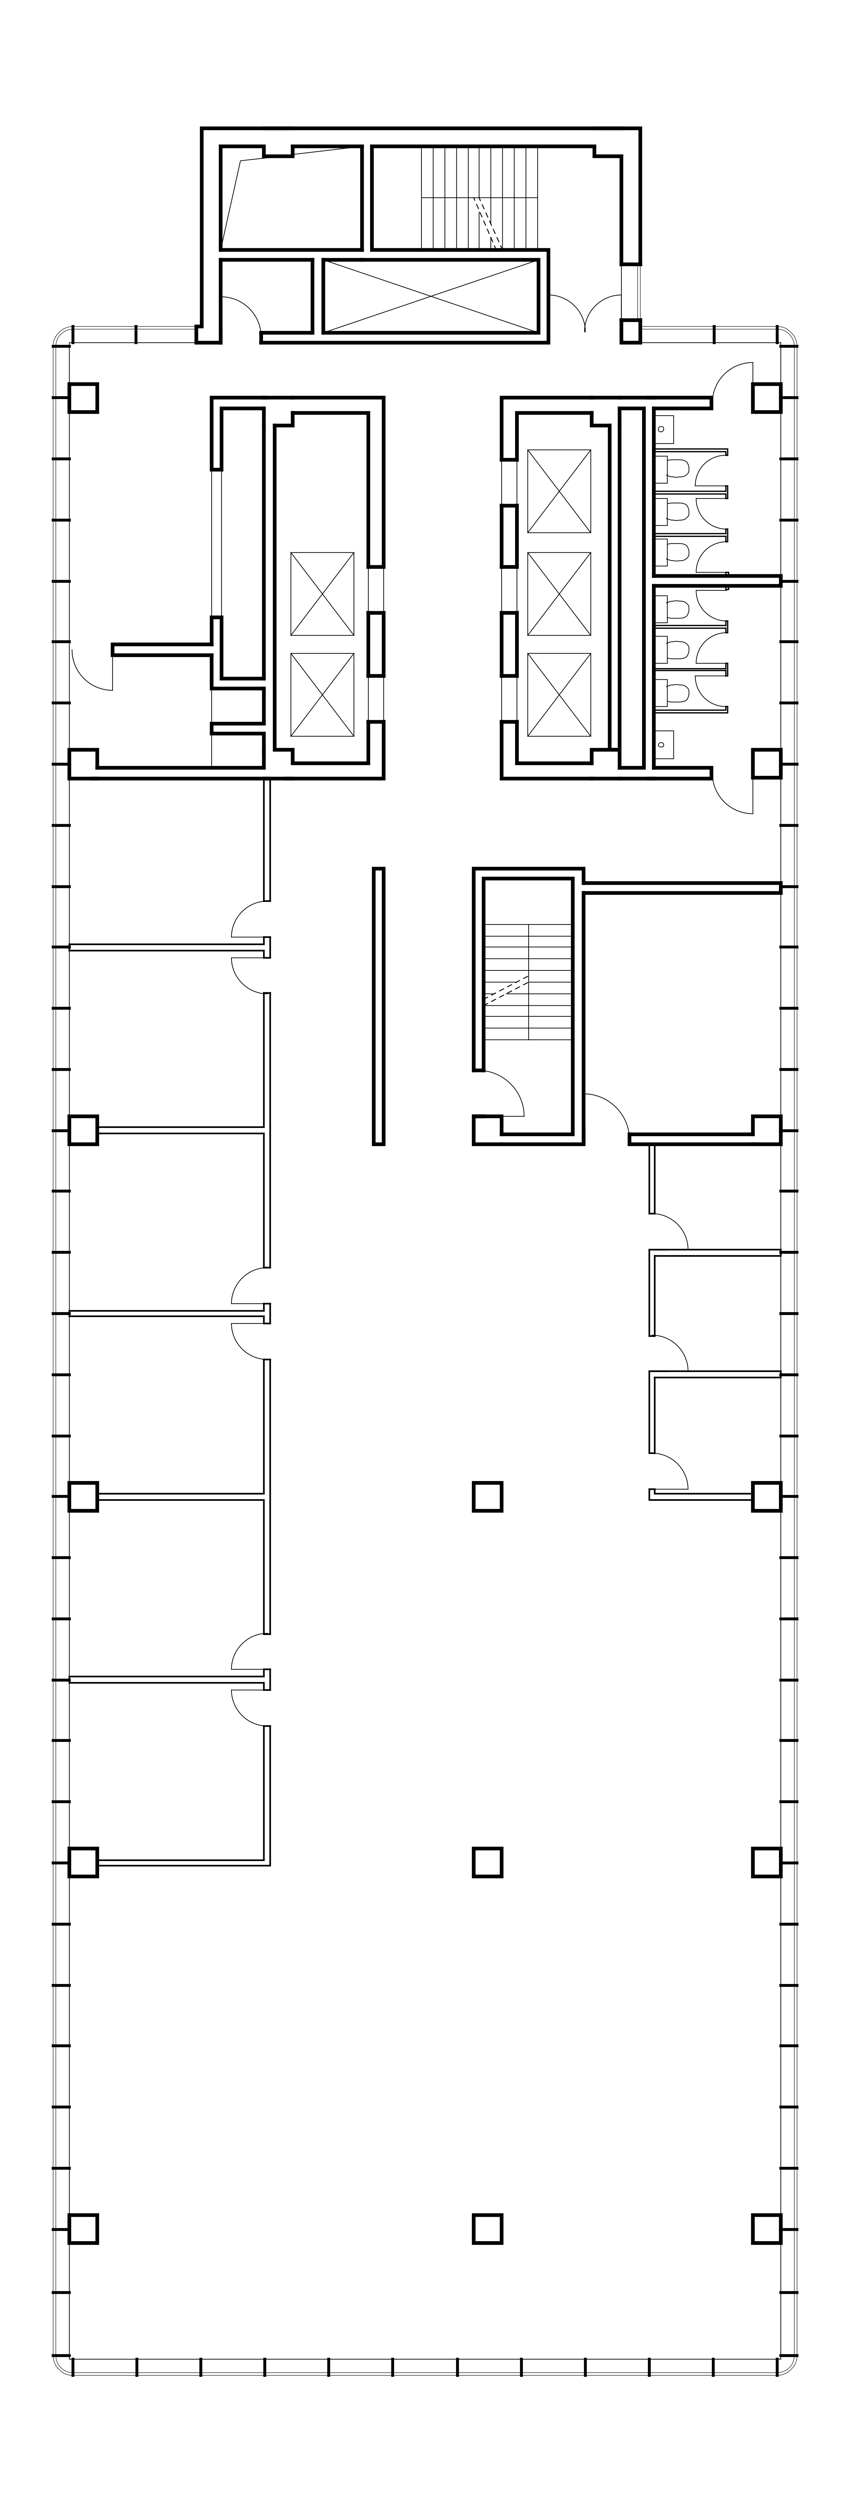 <?xml version="1.0" encoding="utf-8"?>
<!-- Generator: Adobe Illustrator 22.0.1, SVG Export Plug-In . SVG Version: 6.00 Build 0)  -->
<svg version="1.1" id="Calque_1" xmlns="http://www.w3.org/2000/svg" xmlns:xlink="http://www.w3.org/1999/xlink" x="0px" y="0px"
	 viewBox="0 0 190.1 555.2" style="enable-background:new 0 0 190.1 555.2;" xml:space="preserve">
<style type="text/css">
	.st0{display:none;}
	.st1{display:inline;}
	.st2{fill:none;}
	.st3{fill:none;stroke:#000000;stroke-width:0.2;stroke-linecap:square;stroke-miterlimit:10;stroke-dasharray:1,1;}
	.st4{fill:none;stroke:#000000;stroke-width:0.1;stroke-linecap:square;stroke-miterlimit:10;}
	.st5{fill:none;stroke:#000000;stroke-width:0.16;stroke-linecap:square;stroke-miterlimit:10;}
	.st6{fill:none;stroke:#000000;stroke-width:0.28;stroke-linecap:square;stroke-miterlimit:10;}
	.st7{fill:none;stroke:#000000;stroke-width:0.36;stroke-linecap:square;stroke-miterlimit:10;}
	.st8{fill:none;stroke:#000000;stroke-width:0.64;stroke-linecap:square;stroke-miterlimit:10;}
	.st9{fill:none;stroke:#000000;stroke-width:0.82;stroke-linecap:square;stroke-miterlimit:10;}
</style>
<g id="Calque_1_1_">
</g>
<g id="INFOS_x24_A4" class="st0">
	<g id="POLYLINE_4474_" class="st1">
		<rect x="-199.7" y="-130.7" class="st2" width="595.3" height="841.9"/>
	</g>
</g>
<g id="PLAN_x24_FOND">
</g>
<g id="PLAN_x24_POINTILLE">
	<g id="POLYLINE_6647_">
		<line class="st3" x1="107.4" y1="223.3" x2="117.4" y2="218.1"/>
	</g>
	<g id="POLYLINE_6646_">
		<line class="st3" x1="111.6" y1="55.5" x2="106.4" y2="43.9"/>
	</g>
	<g id="POLYLINE_6645_">
		<line class="st3" x1="110.2" y1="55.5" x2="105.2" y2="43.9"/>
	</g>
	<g id="POLYLINE_6644_">
		<line class="st3" x1="107.4" y1="221.9" x2="117.4" y2="216.7"/>
	</g>
</g>
<g id="PLAN_x24_VITRAGE">
	<g id="POLYLINE_5577_">
		<rect x="141.6" y="58.7" class="st4" width="0.6" height="12.4"/>
	</g>
	<g id="POLYLINE_5576_">
		<line class="st4" x1="142.2" y1="72.5" x2="172.6" y2="72.5"/>
	</g>
	<g id="ARC_435_">
		<path class="st4" d="M174.8,73.1c-0.6-0.4-1.4-0.6-2.2-0.6"/>
	</g>
	<g id="ARC_434_">
		<path class="st4" d="M176.4,74.7c-0.4-0.6-1-1.2-1.6-1.6"/>
	</g>
	<g id="ARC_433_">
		<path class="st4" d="M177,76.9c0-0.8-0.2-1.4-0.6-2.2"/>
	</g>
	<g id="POLYLINE_5575_">
		<line class="st4" x1="177" y1="76.9" x2="177" y2="523.1"/>
	</g>
	<g id="ARC_432_">
		<path class="st4" d="M176.4,525.3c0.4-0.6,0.6-1.4,0.6-2.2"/>
	</g>
	<g id="ARC_431_">
		<path class="st4" d="M174.8,526.9c0.6-0.4,1.2-1,1.6-1.6"/>
	</g>
	<g id="ARC_430_">
		<path class="st4" d="M172.6,527.5c0.8,0,1.4-0.2,2.2-0.6"/>
	</g>
	<g id="POLYLINE_5468_">
		<line class="st4" x1="172.6" y1="527.5" x2="16.2" y2="527.5"/>
	</g>
	<g id="ARC_429_">
		<path class="st4" d="M14,526.9c0.6,0.4,1.4,0.6,2.2,0.6"/>
	</g>
	<g id="ARC_428_">
		<path class="st4" d="M12.4,525.3c0.4,0.6,1,1.2,1.6,1.6"/>
	</g>
	<g id="ARC_427_">
		<path class="st4" d="M11.8,523.1c0,0.8,0.2,1.4,0.6,2.2"/>
	</g>
	<g id="POLYLINE_5467_">
		<line class="st4" x1="11.8" y1="523.1" x2="11.8" y2="76.9"/>
	</g>
	<g id="ARC_426_">
		<path class="st4" d="M12.4,74.7c-0.4,0.6-0.6,1.4-0.6,2.2"/>
	</g>
	<g id="ARC_425_">
		<path class="st4" d="M14,73.1c-0.6,0.4-1.2,1-1.6,1.6"/>
	</g>
	<g id="ARC_424_">
		<path class="st4" d="M16.2,72.5c-0.8,0-1.4,0.2-2.2,0.6"/>
	</g>
	<g id="POLYLINE_5466_">
		<line class="st4" x1="16.2" y1="72.5" x2="43.6" y2="72.5"/>
	</g>
	<g id="POLYLINE_5465_">
		<line class="st4" x1="142.2" y1="73.1" x2="172.6" y2="73.1"/>
	</g>
	<g id="ARC_423_">
		<path class="st4" d="M176.4,76.9c0-2-1.6-3.8-3.8-3.8"/>
	</g>
	<g id="POLYLINE_5464_">
		<line class="st4" x1="176.4" y1="76.9" x2="176.4" y2="523.1"/>
	</g>
	<g id="ARC_422_">
		<path class="st4" d="M172.6,526.9c2,0,3.8-1.6,3.8-3.8"/>
	</g>
	<g id="POLYLINE_5463_">
		<line class="st4" x1="172.6" y1="526.9" x2="16.2" y2="526.9"/>
	</g>
	<g id="ARC_421_">
		<path class="st4" d="M12.4,523.1c0,2,1.6,3.8,3.8,3.8"/>
	</g>
	<g id="POLYLINE_5340_">
		<line class="st4" x1="12.4" y1="523.1" x2="12.4" y2="76.9"/>
	</g>
	<g id="ARC_420_">
		<path class="st4" d="M16.2,73.1c-2,0-3.8,1.6-3.8,3.8"/>
	</g>
	<g id="POLYLINE_5339_">
		<line class="st4" x1="16.2" y1="73.1" x2="43.6" y2="73.1"/>
	</g>
</g>
<g id="PLAN_x24_MOBILIER">
	<g id="SPLINE_286_">
		<path class="st5" d="M148.2,155.7c0.4,0.2,1,0.2,1.4,0.2s0.8,0,1,0c0.4,0,1,0,1.4-0.2c0.2,0,0.4-0.2,0.6-0.4
			c0.2-0.4,0.4-0.8,0.4-1.2c0-0.2,0-0.4,0-0.6c0-0.4-0.2-0.6-0.4-0.8c-0.4-0.4-0.8-0.6-1.4-0.6c-0.6,0-1-0.2-1.6,0
			c-0.4,0-0.8,0-1,0.2c-0.2,0-0.4,0-0.6,0.2"/>
	</g>
	<g id="POLYLINE_5033_">
		<rect x="145.2" y="150.9" class="st5" width="3" height="6"/>
	</g>
	<g id="SPLINE_285_">
		<path class="st5" d="M148.2,146.1c0.4,0.2,1,0.2,1.4,0.2s0.8,0,1,0c0.4,0,1,0,1.4-0.2c0.2,0,0.4-0.2,0.6-0.4
			c0.2-0.4,0.4-0.8,0.4-1.2c0-0.2,0-0.4,0-0.6c0-0.4-0.2-0.6-0.4-0.8c-0.4-0.4-0.8-0.6-1.4-0.6c-0.6,0-1-0.2-1.6,0
			c-0.4,0-0.8,0-1,0.2c-0.2,0-0.4,0-0.6,0.2"/>
	</g>
	<g id="POLYLINE_5032_">
		<rect x="145.2" y="141.3" class="st5" width="3" height="6"/>
	</g>
	<g id="SPLINE_284_">
		<path class="st5" d="M148.2,137.1c0.4,0.2,1,0.2,1.4,0.2s0.8,0,1,0c0.4,0,1,0,1.4-0.2c0.2,0,0.4-0.2,0.6-0.4
			c0.2-0.4,0.4-0.8,0.4-1.2c0-0.2,0-0.4,0-0.6c0-0.4-0.2-0.6-0.4-0.8c-0.4-0.4-0.8-0.6-1.4-0.6c-0.6,0-1-0.2-1.6,0
			c-0.4,0-0.8,0-1,0.2c-0.2,0-0.4,0-0.6,0.2"/>
	</g>
	<g id="POLYLINE_5031_">
		<rect x="145.2" y="132.3" class="st5" width="3" height="6"/>
	</g>
	<g id="SPLINE_283_">
		<path class="st5" d="M148.2,120.9c0.4-0.2,1-0.2,1.4-0.2s0.8,0,1,0c0.4,0,1,0,1.4,0.2c0.2,0,0.4,0.2,0.6,0.4
			c0.2,0.4,0.4,0.8,0.4,1.2c0,0.2,0,0.4,0,0.6c0,0.4-0.2,0.6-0.4,0.8c-0.4,0.4-0.8,0.6-1.4,0.6c-0.6,0-1,0.2-1.6,0
			c-0.4,0-0.8,0-1-0.2c-0.2,0-0.4,0-0.6-0.2"/>
	</g>
	<g id="POLYLINE_5030_">
		<rect x="145.2" y="119.7" class="st5" width="3" height="6"/>
	</g>
	<g id="SPLINE_282_">
		<path class="st5" d="M148.2,111.9c0.4-0.2,1-0.2,1.4-0.2s0.8,0,1,0c0.4,0,1,0,1.4,0.2c0.2,0,0.4,0.2,0.6,0.4
			c0.2,0.4,0.4,0.8,0.4,1.2c0,0.2,0,0.4,0,0.6c0,0.4-0.2,0.6-0.4,0.8c-0.4,0.4-0.8,0.6-1.4,0.6c-0.6,0-1,0.2-1.6,0
			c-0.4,0-0.8,0-1-0.2c-0.2,0-0.4,0-0.6-0.2"/>
	</g>
	<g id="POLYLINE_5029_">
		<rect x="145.2" y="110.7" class="st5" width="3" height="6"/>
	</g>
	<g id="SPLINE_281_">
		<path class="st5" d="M148.2,102.3c0.4-0.2,1-0.2,1.4-0.2s0.8,0,1,0c0.4,0,1,0,1.4,0.2c0.2,0,0.4,0.2,0.6,0.4
			c0.2,0.4,0.4,0.8,0.4,1.2c0,0.2,0,0.4,0,0.6c0,0.4-0.2,0.6-0.4,0.8c-0.4,0.4-0.8,0.6-1.4,0.6c-0.6,0-1,0.2-1.6,0
			c-0.4,0-0.8,0-1-0.2c-0.2,0-0.4,0-0.6-0.2"/>
	</g>
	<g id="POLYLINE_5028_">
		<rect x="145.2" y="101.3" class="st5" width="3" height="6"/>
	</g>
	<g id="POLYLINE_5027_">
		<rect x="145.2" y="162.3" class="st5" width="4.4" height="6.2"/>
	</g>
	<g id="CIRCLE_390_">
		<path class="st5" d="M146.2,165.5c0-0.2,0.2-0.6,0.6-0.6s0.6,0.2,0.6,0.6s-0.4,0.4-0.6,0.4S146.2,165.7,146.2,165.5L146.2,165.5z"
			/>
	</g>
	<g id="CIRCLE_389_">
		<path class="st5" d="M146.2,95.3c0-0.2,0.2-0.6,0.6-0.6s0.6,0.2,0.6,0.6s-0.4,0.6-0.6,0.6C146.4,95.9,146.2,95.7,146.2,95.3
			L146.2,95.3z"/>
	</g>
	<g id="POLYLINE_5026_">
		<rect x="145.2" y="92.3" class="st5" width="4.4" height="6.2"/>
	</g>
</g>
<g id="PLAN_x24_DETAIL">
	<g id="POLYLINE_5632_">
		<polyline class="st5" points="62.4,34.7 53.4,35.7 49,55.5 		"/>
	</g>
	<g id="POLYLINE_5631_">
		<line class="st5" x1="80.4" y1="32.5" x2="65" y2="34.3"/>
	</g>
	<g id="POLYLINE_5630_">
		<line class="st5" x1="59.4" y1="208.1" x2="51.4" y2="208.1"/>
	</g>
	<g id="ARC_458_">
		<path class="st5" d="M51.4,208.1c0-4.4,3.6-8,8-8"/>
	</g>
	<g id="POLYLINE_5629_">
		<line class="st5" x1="59.4" y1="212.7" x2="51.4" y2="212.7"/>
	</g>
	<g id="ARC_457_">
		<path class="st5" d="M51.4,212.7c0,4.4,3.6,8,8,8"/>
	</g>
	<g id="POLYLINE_5628_">
		<line class="st5" x1="59.4" y1="293.9" x2="51.4" y2="293.9"/>
	</g>
	<g id="ARC_456_">
		<path class="st5" d="M51.4,293.9c0,4.4,3.6,8,8,8"/>
	</g>
	<g id="POLYLINE_5627_">
		<line class="st5" x1="59.4" y1="289.5" x2="51.4" y2="289.5"/>
	</g>
	<g id="ARC_455_">
		<path class="st5" d="M51.4,289.5c0-4.4,3.6-8,8-8"/>
	</g>
	<g id="POLYLINE_5626_">
		<line class="st5" x1="59.4" y1="375.3" x2="51.4" y2="375.3"/>
	</g>
	<g id="ARC_454_">
		<path class="st5" d="M51.4,375.3c0,4.4,3.6,8,8,8"/>
	</g>
	<g id="POLYLINE_5625_">
		<line class="st5" x1="59.4" y1="370.7" x2="51.4" y2="370.7"/>
	</g>
	<g id="ARC_453_">
		<path class="st5" d="M51.4,370.7c0-4.4,3.6-8,8-8"/>
	</g>
	<g id="POLYLINE_5624_">
		<line class="st5" x1="144.8" y1="277.5" x2="152.8" y2="277.5"/>
	</g>
	<g id="ARC_452_">
		<path class="st5" d="M152.8,277.5c0-4.4-3.6-8-8-8"/>
	</g>
	<g id="POLYLINE_5623_">
		<line class="st5" x1="144.8" y1="304.5" x2="152.8" y2="304.5"/>
	</g>
	<g id="ARC_451_">
		<path class="st5" d="M152.8,304.5c0-4.4-3.6-8-8-8"/>
	</g>
	<g id="POLYLINE_5622_">
		<line class="st5" x1="144.8" y1="330.7" x2="152.8" y2="330.7"/>
	</g>
	<g id="ARC_450_">
		<path class="st5" d="M152.8,330.7c0-4.4-3.6-8-8-8"/>
	</g>
	<g id="POLYLINE_5621_">
		<line class="st5" x1="129.6" y1="253.1" x2="129.6" y2="242.9"/>
	</g>
	<g id="ARC_449_">
		<path class="st5" d="M129.6,242.9c5.6,0,10.2,4.6,10.2,10.2"/>
	</g>
	<g id="POLYLINE_5620_">
		<line class="st5" x1="106.2" y1="247.9" x2="116.4" y2="247.9"/>
	</g>
	<g id="ARC_448_">
		<path class="st5" d="M116.4,247.9c0-5.6-4.6-10.2-10.2-10.2"/>
	</g>
	<g id="POLYLINE_5619_">
		<line class="st5" x1="114.8" y1="160.3" x2="114.8" y2="150.1"/>
	</g>
	<g id="POLYLINE_5618_">
		<line class="st5" x1="111.4" y1="150.1" x2="111.4" y2="160.3"/>
	</g>
	<g id="POLYLINE_5617_">
		<rect x="111.4" y="125.9" class="st5" width="3.4" height="10.2"/>
	</g>
	<g id="POLYLINE_5616_">
		<rect x="111.4" y="102.1" class="st5" width="3.4" height="10.2"/>
	</g>
	<g id="POLYLINE_5615_">
		<rect x="81.8" y="125.9" class="st5" width="3.4" height="10.2"/>
	</g>
	<g id="POLYLINE_5614_">
		<rect x="81.8" y="150.1" class="st5" width="3.4" height="10.2"/>
	</g>
	<g id="POLYLINE_5613_">
		<line class="st5" x1="78.6" y1="145.1" x2="64.6" y2="163.5"/>
	</g>
	<g id="POLYLINE_5612_">
		<line class="st5" x1="64.6" y1="145.1" x2="78.6" y2="163.5"/>
	</g>
	<g id="POLYLINE_5611_">
		<rect x="64.6" y="145.1" class="st5" width="14" height="18.4"/>
	</g>
	<g id="POLYLINE_5610_">
		<line class="st5" x1="78.6" y1="141.1" x2="64.6" y2="122.7"/>
	</g>
	<g id="POLYLINE_5609_">
		<line class="st5" x1="64.6" y1="141.1" x2="78.6" y2="122.7"/>
	</g>
	<g id="POLYLINE_5608_">
		<rect x="64.6" y="122.7" class="st5" width="14" height="18.4"/>
	</g>
	<g id="POLYLINE_5607_">
		<line class="st5" x1="131.2" y1="141.1" x2="117.2" y2="122.7"/>
	</g>
	<g id="POLYLINE_5606_">
		<line class="st5" x1="117.2" y1="141.1" x2="131.2" y2="122.7"/>
	</g>
	<g id="POLYLINE_5605_">
		<rect x="117.2" y="122.7" class="st5" width="14" height="18.4"/>
	</g>
	<g id="POLYLINE_5604_">
		<line class="st5" x1="131.2" y1="145.1" x2="117.2" y2="163.5"/>
	</g>
	<g id="POLYLINE_5603_">
		<line class="st5" x1="117.2" y1="145.1" x2="131.2" y2="163.5"/>
	</g>
	<g id="POLYLINE_5602_">
		<rect x="117.2" y="145.1" class="st5" width="14" height="18.4"/>
	</g>
	<g id="POLYLINE_5601_">
		<line class="st5" x1="131.2" y1="99.9" x2="117.2" y2="118.3"/>
	</g>
	<g id="POLYLINE_5600_">
		<line class="st5" x1="117.2" y1="99.9" x2="131.2" y2="118.3"/>
	</g>
	<g id="POLYLINE_5599_">
		<rect x="117.2" y="99.9" class="st5" width="14" height="18.4"/>
	</g>
	<g id="POLYLINE_5598_">
		<line class="st5" x1="49.2" y1="104.3" x2="49.2" y2="137.1"/>
	</g>
	<g id="POLYLINE_5597_">
		<line class="st5" x1="47" y1="137.1" x2="47" y2="104.3"/>
	</g>
	<g id="POLYLINE_5596_">
		<line class="st5" x1="25" y1="144.3" x2="25" y2="153.3"/>
	</g>
	<g id="ARC_447_">
		<path class="st5" d="M25,153.3c-5,0-9-4-9-9"/>
	</g>
	<g id="POLYLINE_5595_">
		<line class="st5" x1="47" y1="152.9" x2="47" y2="160.7"/>
	</g>
	<g id="POLYLINE_5594_">
		<line class="st5" x1="47" y1="162.9" x2="47" y2="170.5"/>
	</g>
	<g id="POLYLINE_5593_">
		<line class="st5" x1="49" y1="75.1" x2="49" y2="65.9"/>
	</g>
	<g id="ARC_446_">
		<path class="st5" d="M49,65.9c5,0,9,4,9,9"/>
	</g>
	<g id="POLYLINE_5592_">
		<line class="st5" x1="138" y1="71.1" x2="138" y2="58.7"/>
	</g>
	<g id="POLYLINE_5591_">
		<line class="st5" x1="119.6" y1="73.9" x2="71.8" y2="57.7"/>
	</g>
	<g id="POLYLINE_5590_">
		<line class="st5" x1="71.8" y1="73.9" x2="119.6" y2="57.7"/>
	</g>
	<g id="POLYLINE_5589_">
		<line class="st5" x1="121.8" y1="73.7" x2="121.8" y2="65.5"/>
	</g>
	<g id="ARC_445_">
		<path class="st5" d="M121.8,65.5c4.4,0,8.2,3.6,8.2,8.2"/>
	</g>
	<g id="POLYLINE_5588_">
		<line class="st5" x1="138" y1="73.7" x2="138" y2="65.5"/>
	</g>
	<g id="ARC_444_">
		<path class="st5" d="M138,65.5c-4.4,0-8.2,3.6-8.2,8.2"/>
	</g>
	<g id="LINE_714_">
		<line class="st5" x1="127.2" y1="215.5" x2="107.4" y2="215.5"/>
	</g>
	<g id="LINE_713_">
		<line class="st5" x1="127.2" y1="230.9" x2="107.4" y2="230.9"/>
	</g>
	<g id="LINE_712_">
		<line class="st5" x1="127.2" y1="210.3" x2="107.4" y2="210.3"/>
	</g>
	<g id="LINE_711_">
		<line class="st5" x1="127.2" y1="205.3" x2="107.4" y2="205.3"/>
	</g>
	<g id="LINE_710_">
		<line class="st5" x1="117.4" y1="205.3" x2="117.4" y2="230.9"/>
	</g>
	<g id="POLYLINE_5587_">
		<line class="st5" x1="161.2" y1="150.1" x2="154.4" y2="150.1"/>
	</g>
	<g id="ARC_443_">
		<path class="st5" d="M154.4,150.1c0,3.8,3,6.8,6.8,6.8"/>
	</g>
	<g id="POLYLINE_5586_">
		<line class="st5" x1="161.4" y1="147.3" x2="154.6" y2="147.3"/>
	</g>
	<g id="ARC_442_">
		<path class="st5" d="M154.6,147.3c0-3.8,3-6.8,6.8-6.8"/>
	</g>
	<g id="POLYLINE_5585_">
		<line class="st5" x1="161.4" y1="131.1" x2="154.6" y2="131.1"/>
	</g>
	<g id="ARC_441_">
		<path class="st5" d="M154.6,131.1c0,3.8,3,6.8,6.8,6.8"/>
	</g>
	<g id="POLYLINE_5584_">
		<line class="st5" x1="161.4" y1="127.1" x2="154.6" y2="127.1"/>
	</g>
	<g id="ARC_440_">
		<path class="st5" d="M154.6,127.1c0-3.8,3-6.8,6.8-6.8"/>
	</g>
	<g id="POLYLINE_5583_">
		<line class="st5" x1="161.4" y1="110.7" x2="154.6" y2="110.7"/>
	</g>
	<g id="ARC_439_">
		<path class="st5" d="M154.6,110.7c0,3.8,3,6.8,6.8,6.8"/>
	</g>
	<g id="POLYLINE_5582_">
		<line class="st5" x1="161.2" y1="107.9" x2="154.4" y2="107.9"/>
	</g>
	<g id="ARC_438_">
		<path class="st5" d="M154.4,107.9c0-3.8,3-6.8,6.8-6.8"/>
	</g>
	<g id="POLYLINE_5581_">
		<line class="st5" x1="167.2" y1="171.7" x2="167.2" y2="180.7"/>
	</g>
	<g id="ARC_437_">
		<path class="st5" d="M167.2,180.7c-5,0-9-4-9-9"/>
	</g>
	<g id="POLYLINE_5580_">
		<line class="st5" x1="167.2" y1="89.5" x2="167.2" y2="80.5"/>
	</g>
	<g id="ARC_436_">
		<path class="st5" d="M167.2,80.5c-5,0-9,4-9,9"/>
	</g>
	<g id="LINE_709_">
		<line class="st5" x1="127.2" y1="225.7" x2="107.4" y2="225.7"/>
	</g>
	<g id="LINE_708_">
		<line class="st5" x1="127.2" y1="223.3" x2="107.4" y2="223.3"/>
	</g>
	<g id="LINE_707_">
		<line class="st5" x1="127.2" y1="228.3" x2="107.4" y2="228.3"/>
	</g>
	<g id="LINE_706_">
		<line class="st5" x1="127.2" y1="212.9" x2="107.4" y2="212.9"/>
	</g>
	<g id="LINE_705_">
		<line class="st5" x1="127.2" y1="207.9" x2="107.4" y2="207.9"/>
	</g>
	<g id="POLYLINE_5579_">
		<polyline class="st5" points="43.6,76.1 15.4,76.1 15.4,523.9 173.4,523.9 173.4,76.1 142.2,76.1 		"/>
	</g>
	<g id="LINE_704_">
		<line class="st5" x1="93.6" y1="43.9" x2="119.4" y2="43.9"/>
	</g>
	<g id="LINE_703_">
		<line class="st5" x1="104" y1="32.5" x2="104" y2="55.5"/>
	</g>
	<g id="LINE_702_">
		<line class="st5" x1="119.4" y1="32.5" x2="119.4" y2="55.5"/>
	</g>
	<g id="LINE_701_">
		<line class="st5" x1="98.8" y1="32.5" x2="98.8" y2="55.5"/>
	</g>
	<g id="LINE_700_">
		<line class="st5" x1="93.6" y1="32.5" x2="93.6" y2="55.5"/>
	</g>
	<g id="LINE_699_">
		<line class="st5" x1="114.2" y1="32.5" x2="114.2" y2="55.5"/>
	</g>
	<g id="LINE_698_">
		<line class="st5" x1="111.6" y1="32.5" x2="111.6" y2="55.5"/>
	</g>
	<g id="LINE_697_">
		<line class="st5" x1="116.8" y1="32.5" x2="116.8" y2="55.5"/>
	</g>
	<g id="LINE_696_">
		<line class="st5" x1="101.4" y1="32.5" x2="101.4" y2="55.5"/>
	</g>
	<g id="LINE_695_">
		<line class="st5" x1="96.2" y1="32.5" x2="96.2" y2="55.5"/>
	</g>
	<g id="LINE_694_">
		<line class="st5" x1="127.2" y1="220.7" x2="117.4" y2="220.7"/>
	</g>
	<g id="LINE_693_">
		<line class="st5" x1="127.2" y1="218.1" x2="117.4" y2="218.1"/>
	</g>
	<g id="LINE_692_">
		<line class="st5" x1="112.4" y1="220.7" x2="117.4" y2="220.7"/>
	</g>
	<g id="LINE_691_">
		<line class="st5" x1="106.4" y1="32.5" x2="106.4" y2="43.9"/>
	</g>
	<g id="LINE_690_">
		<line class="st5" x1="106.4" y1="47.1" x2="106.4" y2="55.5"/>
	</g>
	<g id="LINE_689_">
		<line class="st5" x1="109" y1="32.5" x2="109" y2="49.7"/>
	</g>
	<g id="LINE_688_">
		<line class="st5" x1="109" y1="52.7" x2="109" y2="55.5"/>
	</g>
	<g id="POLYLINE_5578_">
		<polyline class="st5" points="107.4,218.1 112.4,218.1 114.8,218.1 		"/>
	</g>
	<g id="LINE_687_">
		<line class="st5" x1="109.8" y1="220.7" x2="107.4" y2="220.7"/>
	</g>
</g>
<g id="PLAN_x24_CLOISON_TRANSLUCIDE">
</g>
<g id="PLAN_x24_CLOISON_1.3">
	<g id="POLYLINE_5338_">
		<line class="st6" x1="161.6" y1="107.9" x2="161.2" y2="107.9"/>
	</g>
	<g id="POLYLINE_5337_">
		<line class="st6" x1="161.2" y1="107.9" x2="161.2" y2="109.1"/>
	</g>
	<g id="POLYLINE_5336_">
		<polyline class="st6" points="161.2,109.1 145.2,109.1 145.2,109.7 161.2,109.7 		"/>
	</g>
	<g id="POLYLINE_5335_">
		<line class="st6" x1="161.2" y1="109.7" x2="161.2" y2="110.7"/>
	</g>
	<g id="POLYLINE_5334_">
		<line class="st6" x1="161.2" y1="110.7" x2="161.6" y2="110.7"/>
	</g>
	<g id="POLYLINE_5333_">
		<line class="st6" x1="161.6" y1="110.7" x2="161.6" y2="107.9"/>
	</g>
	<g id="LINE_680_">
		<line class="st6" x1="161.2" y1="101.1" x2="161.6" y2="101.1"/>
	</g>
	<g id="POLYLINE_5332_">
		<polyline class="st6" points="161.6,101.1 161.6,99.7 145.2,99.7 145.2,100.3 161.2,100.3 161.2,101.1 		"/>
	</g>
	<g id="POLYLINE_5331_">
		<line class="st6" x1="161.6" y1="117.5" x2="161.2" y2="117.5"/>
	</g>
	<g id="POLYLINE_5330_">
		<line class="st6" x1="161.2" y1="117.5" x2="161.2" y2="118.5"/>
	</g>
	<g id="POLYLINE_5329_">
		<polyline class="st6" points="161.2,118.5 145.2,118.5 145.2,119.1 161.2,119.1 		"/>
	</g>
	<g id="POLYLINE_5328_">
		<line class="st6" x1="161.2" y1="119.1" x2="161.2" y2="120.3"/>
	</g>
	<g id="POLYLINE_5327_">
		<line class="st6" x1="161.2" y1="120.3" x2="161.6" y2="120.3"/>
	</g>
	<g id="POLYLINE_5326_">
		<line class="st6" x1="161.6" y1="120.3" x2="161.6" y2="117.5"/>
	</g>
	<g id="POLYLINE_5325_">
		<line class="st6" x1="161.2" y1="138.9" x2="161.2" y2="137.9"/>
	</g>
	<g id="POLYLINE_5324_">
		<line class="st6" x1="161.2" y1="137.9" x2="161.6" y2="137.9"/>
	</g>
	<g id="POLYLINE_5323_">
		<line class="st6" x1="161.6" y1="137.9" x2="161.6" y2="140.5"/>
	</g>
	<g id="POLYLINE_5322_">
		<line class="st6" x1="161.6" y1="140.5" x2="161.2" y2="140.5"/>
	</g>
	<g id="POLYLINE_5321_">
		<line class="st6" x1="161.2" y1="140.5" x2="161.2" y2="139.5"/>
	</g>
	<g id="POLYLINE_5320_">
		<polyline class="st6" points="161.2,139.5 145.2,139.5 145.2,138.9 161.2,138.9 		"/>
	</g>
	<g id="POLYLINE_5319_">
		<polyline class="st6" points="161.6,156.9 161.6,158.3 145.2,158.3 145.2,157.7 161.2,157.7 161.2,156.9 		"/>
	</g>
	<g id="LINE_679_">
		<line class="st6" x1="161.2" y1="156.9" x2="161.6" y2="156.9"/>
	</g>
	<g id="POLYLINE_5318_">
		<line class="st6" x1="161.2" y1="148.5" x2="161.2" y2="147.3"/>
	</g>
	<g id="POLYLINE_5317_">
		<line class="st6" x1="161.2" y1="147.3" x2="161.6" y2="147.3"/>
	</g>
	<g id="POLYLINE_5316_">
		<line class="st6" x1="161.6" y1="147.3" x2="161.6" y2="150.1"/>
	</g>
	<g id="POLYLINE_5315_">
		<line class="st6" x1="161.6" y1="150.1" x2="161.2" y2="150.1"/>
	</g>
	<g id="POLYLINE_5314_">
		<line class="st6" x1="161.2" y1="150.1" x2="161.2" y2="148.9"/>
	</g>
	<g id="POLYLINE_5313_">
		<polyline class="st6" points="161.2,148.9 145.2,148.9 145.2,148.5 161.2,148.5 		"/>
	</g>
	<g id="POLYLINE_5312_">
		<rect x="161.2" y="130.1" class="st6" width="0.6" height="0.8"/>
	</g>
	<g id="POLYLINE_5311_">
		<rect x="161.2" y="127.1" class="st6" width="0.6" height="0.8"/>
	</g>
</g>
<g id="PLAN_x24_CLOISON_1.2">
	<g id="POLYLINE_6584_">
		<line class="st7" x1="148.2" y1="304.5" x2="144.2" y2="304.5"/>
	</g>
	<g id="POLYLINE_6583_">
		<line class="st7" x1="144.2" y1="304.5" x2="144.2" y2="322.7"/>
	</g>
	<g id="POLYLINE_6582_">
		<line class="st7" x1="144.2" y1="322.7" x2="145.4" y2="322.7"/>
	</g>
	<g id="POLYLINE_6581_">
		<line class="st7" x1="145.4" y1="322.7" x2="145.4" y2="305.9"/>
	</g>
	<g id="POLYLINE_6580_">
		<polyline class="st7" points="145.4,305.9 173.4,305.9 173.4,304.5 145,304.5 		"/>
	</g>
	<g id="POLYLINE_6579_">
		<line class="st7" x1="145.4" y1="330.7" x2="144.2" y2="330.7"/>
	</g>
	<g id="POLYLINE_6578_">
		<polyline class="st7" points="144.2,330.7 144.2,333.1 167.2,333.1 167.2,331.7 145.4,331.7 145.4,330.7 		"/>
	</g>
	<g id="POLYLINE_6577_">
		<line class="st7" x1="148.2" y1="277.5" x2="144.2" y2="277.5"/>
	</g>
	<g id="POLYLINE_6576_">
		<line class="st7" x1="144.2" y1="277.5" x2="144.2" y2="296.7"/>
	</g>
	<g id="POLYLINE_6575_">
		<line class="st7" x1="144.2" y1="296.7" x2="145.4" y2="296.7"/>
	</g>
	<g id="POLYLINE_6574_">
		<line class="st7" x1="145.4" y1="296.7" x2="145.4" y2="278.9"/>
	</g>
	<g id="POLYLINE_6573_">
		<polyline class="st7" points="145.4,278.9 173.4,278.9 173.4,277.5 145,277.5 		"/>
	</g>
	<g id="POLYLINE_6572_">
		<polyline class="st7" points="145.4,269.5 145.4,254.1 144.2,254.1 144.2,269.5 		"/>
	</g>
	<g id="POLYLINE_6571_">
		<line class="st7" x1="144.2" y1="269.5" x2="145.4" y2="269.5"/>
	</g>
	<g id="POLYLINE_6570_">
		<line class="st7" x1="58.6" y1="200.1" x2="60" y2="200.1"/>
	</g>
	<g id="POLYLINE_6569_">
		<polyline class="st7" points="60,200.1 60,172.9 58.6,172.9 58.6,200.1 		"/>
	</g>
	<g id="POLYLINE_6568_">
		<line class="st7" x1="58.6" y1="212.7" x2="60" y2="212.7"/>
	</g>
	<g id="POLYLINE_6567_">
		<line class="st7" x1="60" y1="212.7" x2="60" y2="208.1"/>
	</g>
	<g id="POLYLINE_6566_">
		<line class="st7" x1="60" y1="208.1" x2="58.6" y2="208.1"/>
	</g>
	<g id="POLYLINE_6565_">
		<line class="st7" x1="58.6" y1="208.1" x2="58.6" y2="209.7"/>
	</g>
	<g id="POLYLINE_6564_">
		<polyline class="st7" points="58.6,209.7 15.4,209.7 15.4,211.1 58.6,211.1 		"/>
	</g>
	<g id="POLYLINE_6563_">
		<line class="st7" x1="58.6" y1="211.1" x2="58.6" y2="212.7"/>
	</g>
	<g id="POLYLINE_6562_">
		<line class="st7" x1="58.6" y1="281.5" x2="60" y2="281.5"/>
	</g>
	<g id="POLYLINE_6561_">
		<line class="st7" x1="60" y1="281.5" x2="60" y2="220.5"/>
	</g>
	<g id="POLYLINE_6560_">
		<line class="st7" x1="60" y1="220.5" x2="58.6" y2="220.5"/>
	</g>
	<g id="POLYLINE_6559_">
		<line class="st7" x1="58.6" y1="220.5" x2="58.6" y2="250.3"/>
	</g>
	<g id="POLYLINE_6558_">
		<polyline class="st7" points="58.6,250.3 21.6,250.3 21.6,251.7 58.6,251.7 		"/>
	</g>
	<g id="POLYLINE_6557_">
		<line class="st7" x1="58.6" y1="251.7" x2="58.6" y2="281.5"/>
	</g>
	<g id="POLYLINE_6556_">
		<line class="st7" x1="58.6" y1="293.9" x2="60" y2="293.9"/>
	</g>
	<g id="POLYLINE_6555_">
		<line class="st7" x1="60" y1="293.9" x2="60" y2="289.5"/>
	</g>
	<g id="POLYLINE_6554_">
		<line class="st7" x1="60" y1="289.5" x2="58.6" y2="289.5"/>
	</g>
	<g id="POLYLINE_6553_">
		<line class="st7" x1="58.6" y1="289.5" x2="58.6" y2="291.1"/>
	</g>
	<g id="POLYLINE_6552_">
		<polyline class="st7" points="58.6,291.1 15.4,291.1 15.4,292.3 58.6,292.3 		"/>
	</g>
	<g id="POLYLINE_6551_">
		<line class="st7" x1="58.6" y1="292.3" x2="58.6" y2="293.9"/>
	</g>
	<g id="POLYLINE_6550_">
		<line class="st7" x1="58.6" y1="362.9" x2="60" y2="362.9"/>
	</g>
	<g id="POLYLINE_6549_">
		<line class="st7" x1="60" y1="362.9" x2="60" y2="301.9"/>
	</g>
	<g id="POLYLINE_6548_">
		<line class="st7" x1="60" y1="301.9" x2="58.6" y2="301.9"/>
	</g>
	<g id="POLYLINE_6547_">
		<line class="st7" x1="58.6" y1="301.9" x2="58.6" y2="331.7"/>
	</g>
	<g id="POLYLINE_6546_">
		<polyline class="st7" points="58.6,331.7 21.6,331.7 21.6,333.1 58.6,333.1 		"/>
	</g>
	<g id="POLYLINE_6545_">
		<line class="st7" x1="58.6" y1="333.1" x2="58.6" y2="362.9"/>
	</g>
	<g id="POLYLINE_6544_">
		<line class="st7" x1="60" y1="370.7" x2="58.6" y2="370.7"/>
	</g>
	<g id="POLYLINE_6543_">
		<line class="st7" x1="58.6" y1="370.7" x2="58.6" y2="372.3"/>
	</g>
	<g id="POLYLINE_6542_">
		<polyline class="st7" points="58.6,372.3 15.4,372.3 15.4,373.7 58.6,373.7 		"/>
	</g>
	<g id="POLYLINE_6541_">
		<line class="st7" x1="58.6" y1="373.7" x2="58.6" y2="375.3"/>
	</g>
	<g id="POLYLINE_6540_">
		<line class="st7" x1="58.6" y1="375.3" x2="60" y2="375.3"/>
	</g>
	<g id="POLYLINE_6539_">
		<line class="st7" x1="60" y1="375.3" x2="60" y2="370.7"/>
	</g>
	<g id="POLYLINE_6538_">
		<line class="st7" x1="58.6" y1="383.3" x2="60" y2="383.3"/>
	</g>
	<g id="POLYLINE_6537_">
		<polyline class="st7" points="60,383.3 60,414.3 21.6,414.3 21.6,413.1 58.6,413.1 58.6,383.3 		"/>
	</g>
</g>
<g id="PLAN_x24_CLOISON_1.1">
</g>
<g id="PLAN_x24_STRUCTURE_2.3">
</g>
<g id="PLAN_x24_STRUCTURE_2.2">
	<g id="POLYLINE_6173_">
		<line class="st8" x1="15.4" y1="169.7" x2="11.8" y2="169.7"/>
	</g>
	<g id="POLYLINE_6172_">
		<line class="st8" x1="15.4" y1="183.3" x2="11.8" y2="183.3"/>
	</g>
	<g id="POLYLINE_6171_">
		<line class="st8" x1="15.4" y1="156.1" x2="11.8" y2="156.1"/>
	</g>
	<g id="POLYLINE_6170_">
		<line class="st8" x1="15.4" y1="142.5" x2="11.8" y2="142.5"/>
	</g>
	<g id="POLYLINE_6169_">
		<line class="st8" x1="15.4" y1="129.1" x2="11.8" y2="129.1"/>
	</g>
	<g id="POLYLINE_6168_">
		<line class="st8" x1="15.4" y1="101.9" x2="11.8" y2="101.9"/>
	</g>
	<g id="POLYLINE_6167_">
		<line class="st8" x1="15.4" y1="115.5" x2="11.8" y2="115.5"/>
	</g>
	<g id="POLYLINE_6166_">
		<line class="st8" x1="15.4" y1="88.3" x2="11.8" y2="88.3"/>
	</g>
	<g id="POLYLINE_6165_">
		<line class="st8" x1="15.4" y1="76.9" x2="11.8" y2="76.9"/>
	</g>
	<g id="POLYLINE_6164_">
		<line class="st8" x1="15.4" y1="196.9" x2="11.8" y2="196.9"/>
	</g>
	<g id="POLYLINE_6163_">
		<line class="st8" x1="15.4" y1="210.3" x2="11.8" y2="210.3"/>
	</g>
	<g id="POLYLINE_6162_">
		<line class="st8" x1="15.4" y1="223.9" x2="11.8" y2="223.9"/>
	</g>
	<g id="POLYLINE_6161_">
		<line class="st8" x1="15.4" y1="237.5" x2="11.8" y2="237.5"/>
	</g>
	<g id="POLYLINE_6160_">
		<line class="st8" x1="15.4" y1="251.1" x2="11.8" y2="251.1"/>
	</g>
	<g id="POLYLINE_6159_">
		<line class="st8" x1="15.4" y1="264.5" x2="11.8" y2="264.5"/>
	</g>
	<g id="POLYLINE_6158_">
		<line class="st8" x1="15.4" y1="278.1" x2="11.8" y2="278.1"/>
	</g>
	<g id="POLYLINE_6157_">
		<line class="st8" x1="15.4" y1="291.7" x2="11.8" y2="291.7"/>
	</g>
	<g id="POLYLINE_6156_">
		<line class="st8" x1="15.4" y1="305.3" x2="11.8" y2="305.3"/>
	</g>
	<g id="POLYLINE_6155_">
		<line class="st8" x1="15.4" y1="318.9" x2="11.8" y2="318.9"/>
	</g>
	<g id="POLYLINE_6154_">
		<line class="st8" x1="15.4" y1="332.3" x2="11.8" y2="332.3"/>
	</g>
	<g id="POLYLINE_6153_">
		<line class="st8" x1="15.4" y1="345.9" x2="11.8" y2="345.9"/>
	</g>
	<g id="POLYLINE_6152_">
		<line class="st8" x1="15.4" y1="359.5" x2="11.8" y2="359.5"/>
	</g>
	<g id="POLYLINE_6151_">
		<line class="st8" x1="15.4" y1="373.1" x2="11.8" y2="373.1"/>
	</g>
	<g id="POLYLINE_6150_">
		<line class="st8" x1="15.4" y1="386.5" x2="11.8" y2="386.5"/>
	</g>
	<g id="POLYLINE_6149_">
		<line class="st8" x1="15.4" y1="400.1" x2="11.8" y2="400.1"/>
	</g>
	<g id="POLYLINE_6148_">
		<line class="st8" x1="15.4" y1="413.7" x2="11.8" y2="413.7"/>
	</g>
	<g id="POLYLINE_6147_">
		<line class="st8" x1="15.4" y1="427.3" x2="11.8" y2="427.3"/>
	</g>
	<g id="POLYLINE_6146_">
		<line class="st8" x1="15.4" y1="440.9" x2="11.8" y2="440.9"/>
	</g>
	<g id="POLYLINE_6145_">
		<line class="st8" x1="15.4" y1="454.3" x2="11.8" y2="454.3"/>
	</g>
	<g id="POLYLINE_6144_">
		<line class="st8" x1="15.4" y1="467.9" x2="11.8" y2="467.9"/>
	</g>
	<g id="POLYLINE_6143_">
		<line class="st8" x1="15.4" y1="481.5" x2="11.8" y2="481.5"/>
	</g>
	<g id="POLYLINE_6142_">
		<line class="st8" x1="15.4" y1="495.1" x2="11.8" y2="495.1"/>
	</g>
	<g id="POLYLINE_6141_">
		<line class="st8" x1="15.4" y1="509.1" x2="11.8" y2="509.1"/>
	</g>
	<g id="POLYLINE_6140_">
		<line class="st8" x1="15.4" y1="523.1" x2="11.8" y2="523.1"/>
	</g>
	<g id="POLYLINE_6139_">
		<line class="st8" x1="16.2" y1="523.9" x2="16.2" y2="527.5"/>
	</g>
	<g id="POLYLINE_6138_">
		<line class="st8" x1="30.4" y1="523.9" x2="30.4" y2="527.5"/>
	</g>
	<g id="POLYLINE_6137_">
		<line class="st8" x1="44.6" y1="523.9" x2="44.6" y2="527.5"/>
	</g>
	<g id="POLYLINE_5638_">
		<line class="st8" x1="58.8" y1="523.9" x2="58.8" y2="527.5"/>
	</g>
	<g id="POLYLINE_5637_">
		<line class="st8" x1="73" y1="523.9" x2="73" y2="527.5"/>
	</g>
	<g id="POLYLINE_5636_">
		<line class="st8" x1="87.2" y1="523.9" x2="87.2" y2="527.5"/>
	</g>
	<g id="POLYLINE_5635_">
		<line class="st8" x1="158.4" y1="523.9" x2="158.4" y2="527.5"/>
	</g>
	<g id="POLYLINE_5634_">
		<line class="st8" x1="130" y1="523.9" x2="130" y2="527.5"/>
	</g>
	<g id="POLYLINE_5633_">
		<line class="st8" x1="115.8" y1="523.9" x2="115.8" y2="527.5"/>
	</g>
	<g id="POLYLINE_5310_">
		<line class="st8" x1="101.6" y1="523.9" x2="101.6" y2="527.5"/>
	</g>
	<g id="POLYLINE_5309_">
		<line class="st8" x1="172.6" y1="523.9" x2="172.6" y2="527.5"/>
	</g>
	<g id="POLYLINE_5308_">
		<line class="st8" x1="144.2" y1="523.9" x2="144.2" y2="527.5"/>
	</g>
	<g id="POLYLINE_5307_">
		<line class="st8" x1="16.2" y1="76.1" x2="16.2" y2="72.5"/>
	</g>
	<g id="POLYLINE_5306_">
		<line class="st8" x1="30.2" y1="76.1" x2="30.2" y2="72.5"/>
	</g>
	<g id="POLYLINE_5305_">
		<line class="st8" x1="173.4" y1="169.7" x2="177" y2="169.7"/>
	</g>
	<g id="POLYLINE_5304_">
		<line class="st8" x1="173.4" y1="183.3" x2="177" y2="183.3"/>
	</g>
	<g id="POLYLINE_5303_">
		<line class="st8" x1="173.4" y1="156.1" x2="177" y2="156.1"/>
	</g>
	<g id="POLYLINE_5302_">
		<line class="st8" x1="173.4" y1="142.5" x2="177" y2="142.5"/>
	</g>
	<g id="POLYLINE_5301_">
		<line class="st8" x1="173.4" y1="129.1" x2="177" y2="129.1"/>
	</g>
	<g id="POLYLINE_5300_">
		<line class="st8" x1="173.4" y1="101.9" x2="177" y2="101.9"/>
	</g>
	<g id="POLYLINE_5299_">
		<line class="st8" x1="173.4" y1="115.5" x2="177" y2="115.5"/>
	</g>
	<g id="POLYLINE_5298_">
		<line class="st8" x1="173.4" y1="88.3" x2="177" y2="88.3"/>
	</g>
	<g id="POLYLINE_5297_">
		<line class="st8" x1="173.4" y1="76.9" x2="177" y2="76.9"/>
	</g>
	<g id="POLYLINE_5296_">
		<line class="st8" x1="173.4" y1="196.9" x2="177" y2="196.9"/>
	</g>
	<g id="POLYLINE_5295_">
		<line class="st8" x1="173.4" y1="210.3" x2="177" y2="210.3"/>
	</g>
	<g id="POLYLINE_5294_">
		<line class="st8" x1="173.4" y1="223.9" x2="177" y2="223.9"/>
	</g>
	<g id="POLYLINE_5293_">
		<line class="st8" x1="173.4" y1="237.5" x2="177" y2="237.5"/>
	</g>
	<g id="POLYLINE_5292_">
		<line class="st8" x1="173.4" y1="251.1" x2="177" y2="251.1"/>
	</g>
	<g id="POLYLINE_5291_">
		<line class="st8" x1="173.4" y1="264.5" x2="177" y2="264.5"/>
	</g>
	<g id="POLYLINE_5290_">
		<line class="st8" x1="173.4" y1="278.1" x2="177" y2="278.1"/>
	</g>
	<g id="POLYLINE_5289_">
		<line class="st8" x1="173.4" y1="291.7" x2="177" y2="291.7"/>
	</g>
	<g id="POLYLINE_5288_">
		<line class="st8" x1="173.4" y1="305.3" x2="177" y2="305.3"/>
	</g>
	<g id="POLYLINE_5287_">
		<line class="st8" x1="173.4" y1="318.9" x2="177" y2="318.9"/>
	</g>
	<g id="POLYLINE_5286_">
		<line class="st8" x1="173.4" y1="332.3" x2="177" y2="332.3"/>
	</g>
	<g id="POLYLINE_5285_">
		<line class="st8" x1="173.4" y1="345.9" x2="177" y2="345.9"/>
	</g>
	<g id="POLYLINE_5284_">
		<line class="st8" x1="173.4" y1="359.5" x2="177" y2="359.5"/>
	</g>
	<g id="POLYLINE_5283_">
		<line class="st8" x1="173.4" y1="373.1" x2="177" y2="373.1"/>
	</g>
	<g id="POLYLINE_5282_">
		<line class="st8" x1="173.4" y1="386.5" x2="177" y2="386.5"/>
	</g>
	<g id="POLYLINE_5281_">
		<line class="st8" x1="173.4" y1="400.1" x2="177" y2="400.1"/>
	</g>
	<g id="POLYLINE_5280_">
		<line class="st8" x1="173.4" y1="413.7" x2="177" y2="413.7"/>
	</g>
	<g id="POLYLINE_5279_">
		<line class="st8" x1="173.4" y1="427.3" x2="177" y2="427.3"/>
	</g>
	<g id="POLYLINE_5278_">
		<line class="st8" x1="173.4" y1="440.9" x2="177" y2="440.9"/>
	</g>
	<g id="POLYLINE_5277_">
		<line class="st8" x1="173.4" y1="454.3" x2="177" y2="454.3"/>
	</g>
	<g id="POLYLINE_5276_">
		<line class="st8" x1="173.4" y1="467.9" x2="177" y2="467.9"/>
	</g>
	<g id="POLYLINE_5275_">
		<line class="st8" x1="173.4" y1="481.5" x2="177" y2="481.5"/>
	</g>
	<g id="POLYLINE_5274_">
		<line class="st8" x1="173.4" y1="495.1" x2="177" y2="495.1"/>
	</g>
	<g id="POLYLINE_5273_">
		<line class="st8" x1="173.4" y1="509.1" x2="177" y2="509.1"/>
	</g>
	<g id="POLYLINE_5272_">
		<line class="st8" x1="172.6" y1="76.1" x2="172.6" y2="72.5"/>
	</g>
	<g id="POLYLINE_5271_">
		<line class="st8" x1="158.6" y1="76.1" x2="158.6" y2="72.5"/>
	</g>
	<g id="POLYLINE_5146_">
		<line class="st8" x1="173.4" y1="523.1" x2="177" y2="523.1"/>
	</g>
</g>
<g id="PLAN_x24_STRUCTURE_2.1">
</g>
<g id="PLAN_x24_STRUCTURE_1.3">
	<g id="POLYLINE_4967_">
		<line class="st9" x1="49" y1="73.5" x2="49" y2="76.1"/>
	</g>
	<g id="LINE_678_">
		<line class="st9" x1="49" y1="76.1" x2="49" y2="73.9"/>
	</g>
	<g id="POLYLINE_4966_">
		<line class="st9" x1="71.8" y1="57.7" x2="71.8" y2="73.9"/>
	</g>
	<g id="POLYLINE_4965_">
		<polyline class="st9" points="71.8,73.9 119.6,73.9 119.6,57.7 80.4,57.7 		"/>
	</g>
	<g id="POLYLINE_4964_">
		<line class="st9" x1="80.4" y1="57.7" x2="71.8" y2="57.7"/>
	</g>
	<g id="POLYLINE_4963_">
		<polyline class="st9" points="58.6,167.1 58.6,162.9 47,162.9 47,160.7 58.6,160.7 58.6,152.9 		"/>
	</g>
	<g id="POLYLINE_4962_">
		<polyline class="st9" points="58.6,152.9 47,152.9 47,145.5 		"/>
	</g>
	<g id="POLYLINE_4961_">
		<polyline class="st9" points="47,145.5 25,145.5 25,143.1 47,143.1 		"/>
	</g>
	<g id="POLYLINE_4960_">
		<polyline class="st9" points="47,143.1 47,137.1 49.2,137.1 49.2,150.7 58.6,150.7 		"/>
	</g>
	<g id="LINE_677_">
		<line class="st9" x1="58.6" y1="150.7" x2="58.6" y2="94.5"/>
	</g>
	<g id="POLYLINE_4959_">
		<line class="st9" x1="58.6" y1="94.5" x2="58.6" y2="90.7"/>
	</g>
	<g id="POLYLINE_4958_">
		<polyline class="st9" points="58.6,90.7 49.2,90.7 49.2,104.3 47,104.3 47,88.3 59.2,88.3 		"/>
	</g>
	<g id="POLYLINE_4957_">
		<polyline class="st9" points="58.6,166.5 58.6,170.5 21.6,170.5 		"/>
	</g>
	<g id="POLYLINE_4956_">
		<polyline class="st9" points="21.6,170.5 21.6,166.5 15.4,166.5 15.4,172.9 21.6,172.9 		"/>
	</g>
	<g id="POLYLINE_4955_">
		<line class="st9" x1="111.4" y1="125.9" x2="114.8" y2="125.9"/>
	</g>
	<g id="LINE_676_">
		<line class="st9" x1="114.8" y1="125.9" x2="114.8" y2="112.3"/>
	</g>
	<g id="POLYLINE_4875_">
		<line class="st9" x1="114.8" y1="112.3" x2="111.4" y2="112.3"/>
	</g>
	<g id="LINE_645_">
		<line class="st9" x1="111.4" y1="112.3" x2="111.4" y2="125.9"/>
	</g>
	<g id="POLYLINE_4874_">
		<line class="st9" x1="58.6" y1="88.3" x2="65" y2="88.3"/>
	</g>
	<g id="POLYLINE_4873_">
		<polyline class="st9" points="65,88.3 85.2,88.3 85.2,125.9 		"/>
	</g>
	<g id="POLYLINE_4872_">
		<line class="st9" x1="85.2" y1="125.9" x2="81.8" y2="125.9"/>
	</g>
	<g id="POLYLINE_4871_">
		<polyline class="st9" points="81.8,125.9 81.8,91.7 65,91.7 		"/>
	</g>
	<g id="POLYLINE_4870_">
		<polyline class="st9" points="65,91.7 65,94.5 61,94.5 		"/>
	</g>
	<g id="POLYLINE_4869_">
		<polyline class="st9" points="61,94.5 61,166.5 65,166.5 65,169.5 81.8,169.5 81.8,160.3 		"/>
	</g>
	<g id="POLYLINE_4868_">
		<line class="st9" x1="81.8" y1="160.3" x2="85.2" y2="160.3"/>
	</g>
	<g id="POLYLINE_4867_">
		<polyline class="st9" points="85.2,160.3 85.2,172.9 63.6,172.9 		"/>
	</g>
	<g id="POLYLINE_4866_">
		<line class="st9" x1="111.4" y1="150.1" x2="114.8" y2="150.1"/>
	</g>
	<g id="LINE_644_">
		<line class="st9" x1="114.8" y1="150.1" x2="114.8" y2="136.1"/>
	</g>
	<g id="POLYLINE_4865_">
		<line class="st9" x1="114.8" y1="136.1" x2="111.4" y2="136.1"/>
	</g>
	<g id="LINE_643_">
		<line class="st9" x1="111.4" y1="136.1" x2="111.4" y2="150.1"/>
	</g>
	<g id="POLYLINE_4864_">
		<line class="st9" x1="81.8" y1="150.1" x2="85.2" y2="150.1"/>
	</g>
	<g id="POLYLINE_4863_">
		<line class="st9" x1="85.2" y1="150.1" x2="85.2" y2="136.1"/>
	</g>
	<g id="POLYLINE_4862_">
		<line class="st9" x1="85.2" y1="136.1" x2="81.8" y2="136.1"/>
	</g>
	<g id="POLYLINE_4861_">
		<line class="st9" x1="81.8" y1="136.1" x2="81.8" y2="150.1"/>
	</g>
	<g id="LINE_642_">
		<line class="st9" x1="145.2" y1="88.3" x2="137.6" y2="88.3"/>
	</g>
	<g id="LINE_641_">
		<line class="st9" x1="137.6" y1="88.3" x2="131.4" y2="88.3"/>
	</g>
	<g id="POLYLINE_4859_">
		<polyline class="st9" points="131.4,88.3 111.4,88.3 111.4,102.1 		"/>
	</g>
	<g id="POLYLINE_4858_">
		<line class="st9" x1="111.4" y1="102.1" x2="114.8" y2="102.1"/>
	</g>
	<g id="POLYLINE_4857_">
		<polyline class="st9" points="114.8,102.1 114.8,91.7 131.4,91.7 		"/>
	</g>
	<g id="POLYLINE_4856_">
		<polyline class="st9" points="131.4,91.7 131.4,94.5 135.4,94.5 		"/>
	</g>
	<g id="POLYLINE_4855_">
		<polyline class="st9" points="135.4,94.5 135.4,166.5 137.6,166.5 137.6,94.5 		"/>
	</g>
	<g id="LINE_640_">
		<line class="st9" x1="137.6" y1="94.5" x2="137.6" y2="90.7"/>
	</g>
	<g id="POLYLINE_4854_">
		<polyline class="st9" points="137.6,90.7 143,90.7 143,170.5 137.6,170.5 		"/>
	</g>
	<g id="POLYLINE_4853_">
		<polyline class="st9" points="137.6,170.5 137.6,166.5 131.4,166.5 131.4,169.5 		"/>
	</g>
	<g id="POLYLINE_4852_">
		<polyline class="st9" points="131.4,169.5 114.8,169.5 114.8,160.3 		"/>
	</g>
	<g id="POLYLINE_4851_">
		<line class="st9" x1="114.8" y1="160.3" x2="111.4" y2="160.3"/>
	</g>
	<g id="POLYLINE_4850_">
		<polyline class="st9" points="111.4,160.3 111.4,172.9 131.4,172.9 		"/>
	</g>
	<g id="POLYLINE_4845_">
		<line class="st9" x1="131.4" y1="172.9" x2="137.6" y2="172.9"/>
	</g>
	<g id="POLYLINE_4755_">
		<line class="st9" x1="137.6" y1="172.9" x2="145.2" y2="172.9"/>
	</g>
	<g id="POLYLINE_4754_">
		<polyline class="st9" points="144,88.3 158,88.3 158,90.7 145.2,90.7 		"/>
	</g>
	<g id="LINE_639_">
		<line class="st9" x1="145.2" y1="90.7" x2="145.2" y2="127.9"/>
	</g>
	<g id="POLYLINE_4753_">
		<polyline class="st9" points="145.2,127.9 173.4,127.9 173.4,130.1 145.2,130.1 		"/>
	</g>
	<g id="LINE_638_">
		<line class="st9" x1="145.2" y1="130.1" x2="145.2" y2="170.5"/>
	</g>
	<g id="POLYLINE_4752_">
		<polyline class="st9" points="145.2,170.5 158,170.5 158,172.9 144,172.9 		"/>
	</g>
	<g id="POLYLINE_4751_">
		<polyline class="st9" points="167.2,254.1 173.4,254.1 173.4,247.9 167.2,247.9 167.2,251.9 		"/>
	</g>
	<g id="LINE_637_">
		<line class="st9" x1="167.2" y1="251.9" x2="139.8" y2="251.9"/>
	</g>
	<g id="POLYLINE_4750_">
		<line class="st9" x1="139.8" y1="251.9" x2="139.8" y2="254.1"/>
	</g>
	<g id="LINE_636_">
		<line class="st9" x1="139.8" y1="254.1" x2="168.2" y2="254.1"/>
	</g>
	<g id="POLYLINE_4749_">
		<line class="st9" x1="129.6" y1="250.5" x2="129.6" y2="254.1"/>
	</g>
	<g id="POLYLINE_4748_">
		<line class="st9" x1="129.6" y1="254.1" x2="129.6" y2="251.9"/>
	</g>
	<g id="POLYLINE_4747_">
		<line class="st9" x1="105.2" y1="237.7" x2="107.4" y2="237.7"/>
	</g>
	<g id="POLYLINE_4746_">
		<polyline class="st9" points="107.4,237.7 107.4,195.1 127.2,195.1 127.2,251.9 111.4,251.9 		"/>
	</g>
	<g id="POLYLINE_4745_">
		<polyline class="st9" points="111.4,251.9 111.4,247.9 105.2,247.9 105.2,254.1 111.4,254.1 		"/>
	</g>
	<g id="POLYLINE_4744_">
		<polyline class="st9" points="111.4,254.1 129.6,254.1 129.6,198.3 		"/>
	</g>
	<g id="POLYLINE_4715_">
		<polyline class="st9" points="129.6,198.3 173.4,198.3 173.4,196.1 129.6,196.1 		"/>
	</g>
	<g id="POLYLINE_4714_">
		<polyline class="st9" points="129.6,196.1 129.6,192.9 105.2,192.9 105.2,237.7 		"/>
	</g>
	<g id="LINE_623_">
		<line class="st9" x1="105.2" y1="247.9" x2="107.4" y2="247.9"/>
	</g>
	<g id="POLYLINE_4686_">
		<line class="st9" x1="107.4" y1="247.9" x2="105.2" y2="247.9"/>
	</g>
	<g id="POLYLINE_4685_">
		<line class="st9" x1="142.2" y1="58.7" x2="138" y2="58.7"/>
	</g>
	<g id="LINE_622_">
		<line class="st9" x1="138" y1="58.7" x2="138" y2="34.7"/>
	</g>
	<g id="POLYLINE_4684_">
		<polyline class="st9" points="138,34.7 132,34.7 132,32.5 		"/>
	</g>
	<g id="LINE_621_">
		<line class="st9" x1="132" y1="32.5" x2="82.6" y2="32.5"/>
	</g>
	<g id="POLYLINE_4683_">
		<polyline class="st9" points="82.6,32.5 82.6,55.5 121.8,55.5 121.8,76.1 58,76.1 		"/>
	</g>
	<g id="POLYLINE_4682_">
		<line class="st9" x1="58" y1="76.1" x2="58" y2="73.9"/>
	</g>
	<g id="POLYLINE_4681_">
		<line class="st9" x1="58" y1="73.9" x2="69.4" y2="73.9"/>
	</g>
	<g id="POLYLINE_4680_">
		<line class="st9" x1="69.4" y1="73.9" x2="69.4" y2="57.7"/>
	</g>
	<g id="POLYLINE_4679_">
		<line class="st9" x1="69.4" y1="57.7" x2="49" y2="57.7"/>
	</g>
	<g id="POLYLINE_4678_">
		<polyline class="st9" points="49,57.7 49,76.1 43.6,76.1 43.6,72.5 44.8,72.5 44.8,28.5 142.2,28.5 142.2,58.7 		"/>
	</g>
	<g id="POLYLINE_4677_">
		<line class="st9" x1="142.2" y1="71.1" x2="138" y2="71.1"/>
	</g>
	<g id="POLYLINE_4676_">
		<polyline class="st9" points="138,71.1 138,76.1 142.2,76.1 142.2,71.1 		"/>
	</g>
	<g id="POLYLINE_4675_">
		<polyline class="st9" points="65,32.5 65,34.7 58.6,34.7 58.6,32.5 		"/>
	</g>
	<g id="POLYLINE_4674_">
		<polyline class="st9" points="58.6,32.5 49,32.5 49,55.5 		"/>
	</g>
	<g id="POLYLINE_4673_">
		<line class="st9" x1="49" y1="55.5" x2="80.4" y2="55.5"/>
	</g>
	<g id="POLYLINE_4672_">
		<line class="st9" x1="80.4" y1="55.5" x2="80.4" y2="32.5"/>
	</g>
	<g id="LINE_620_">
		<line class="st9" x1="80.4" y1="32.5" x2="65" y2="32.5"/>
	</g>
	<g id="POLYLINE_4671_">
		<rect x="15.4" y="491.9" class="st9" width="6.2" height="6.2"/>
	</g>
	<g id="POLYLINE_4670_">
		<rect x="105.2" y="491.9" class="st9" width="6.2" height="6.2"/>
	</g>
	<g id="POLYLINE_4669_">
		<rect x="167.2" y="491.9" class="st9" width="6.2" height="6.2"/>
	</g>
	<g id="POLYLINE_4668_">
		<rect x="167.2" y="410.5" class="st9" width="6.2" height="6.2"/>
	</g>
	<g id="POLYLINE_4667_">
		<rect x="105.2" y="410.5" class="st9" width="6.2" height="6.2"/>
	</g>
	<g id="POLYLINE_4666_">
		<rect x="15.4" y="410.5" class="st9" width="6.2" height="6.2"/>
	</g>
	<g id="POLYLINE_4547_">
		<rect x="167.2" y="329.3" class="st9" width="6.2" height="6.2"/>
	</g>
	<g id="POLYLINE_4546_">
		<rect x="105.2" y="329.3" class="st9" width="6.2" height="6.2"/>
	</g>
	<g id="POLYLINE_4545_">
		<rect x="15.4" y="329.3" class="st9" width="6.2" height="6.2"/>
	</g>
	<g id="POLYLINE_4482_">
		<rect x="15.4" y="247.9" class="st9" width="6.2" height="6.2"/>
	</g>
	<g id="POLYLINE_4481_">
		<rect x="167.2" y="85.3" class="st9" width="6.2" height="6.2"/>
	</g>
	<g id="POLYLINE_4480_">
		<rect x="15.4" y="85.3" class="st9" width="6.2" height="6.2"/>
	</g>
	<g id="POLYLINE_4479_">
		<rect x="167.2" y="166.5" class="st9" width="6.2" height="6.2"/>
	</g>
	<g id="POLYLINE_4478_">
		<rect x="83" y="192.9" class="st9" width="2.2" height="61.2"/>
	</g>
	<g id="POLYLINE_4477_">
		<line class="st9" x1="65" y1="28.5" x2="58.6" y2="28.5"/>
	</g>
	<g id="POLYLINE_4476_">
		<line class="st9" x1="138.2" y1="28.5" x2="132" y2="28.5"/>
	</g>
	<g id="LINE_619_">
		<line class="st9" x1="59.6" y1="172.9" x2="20.4" y2="172.9"/>
	</g>
	<g id="POLYLINE_4475_">
		<line class="st9" x1="58.6" y1="172.9" x2="65" y2="172.9"/>
	</g>
</g>
<g id="PLAN_x24_STRUCTURE_1.2">
</g>
<g id="PLAN_x24_STRUCTURE_1.1">
</g>
</svg>
